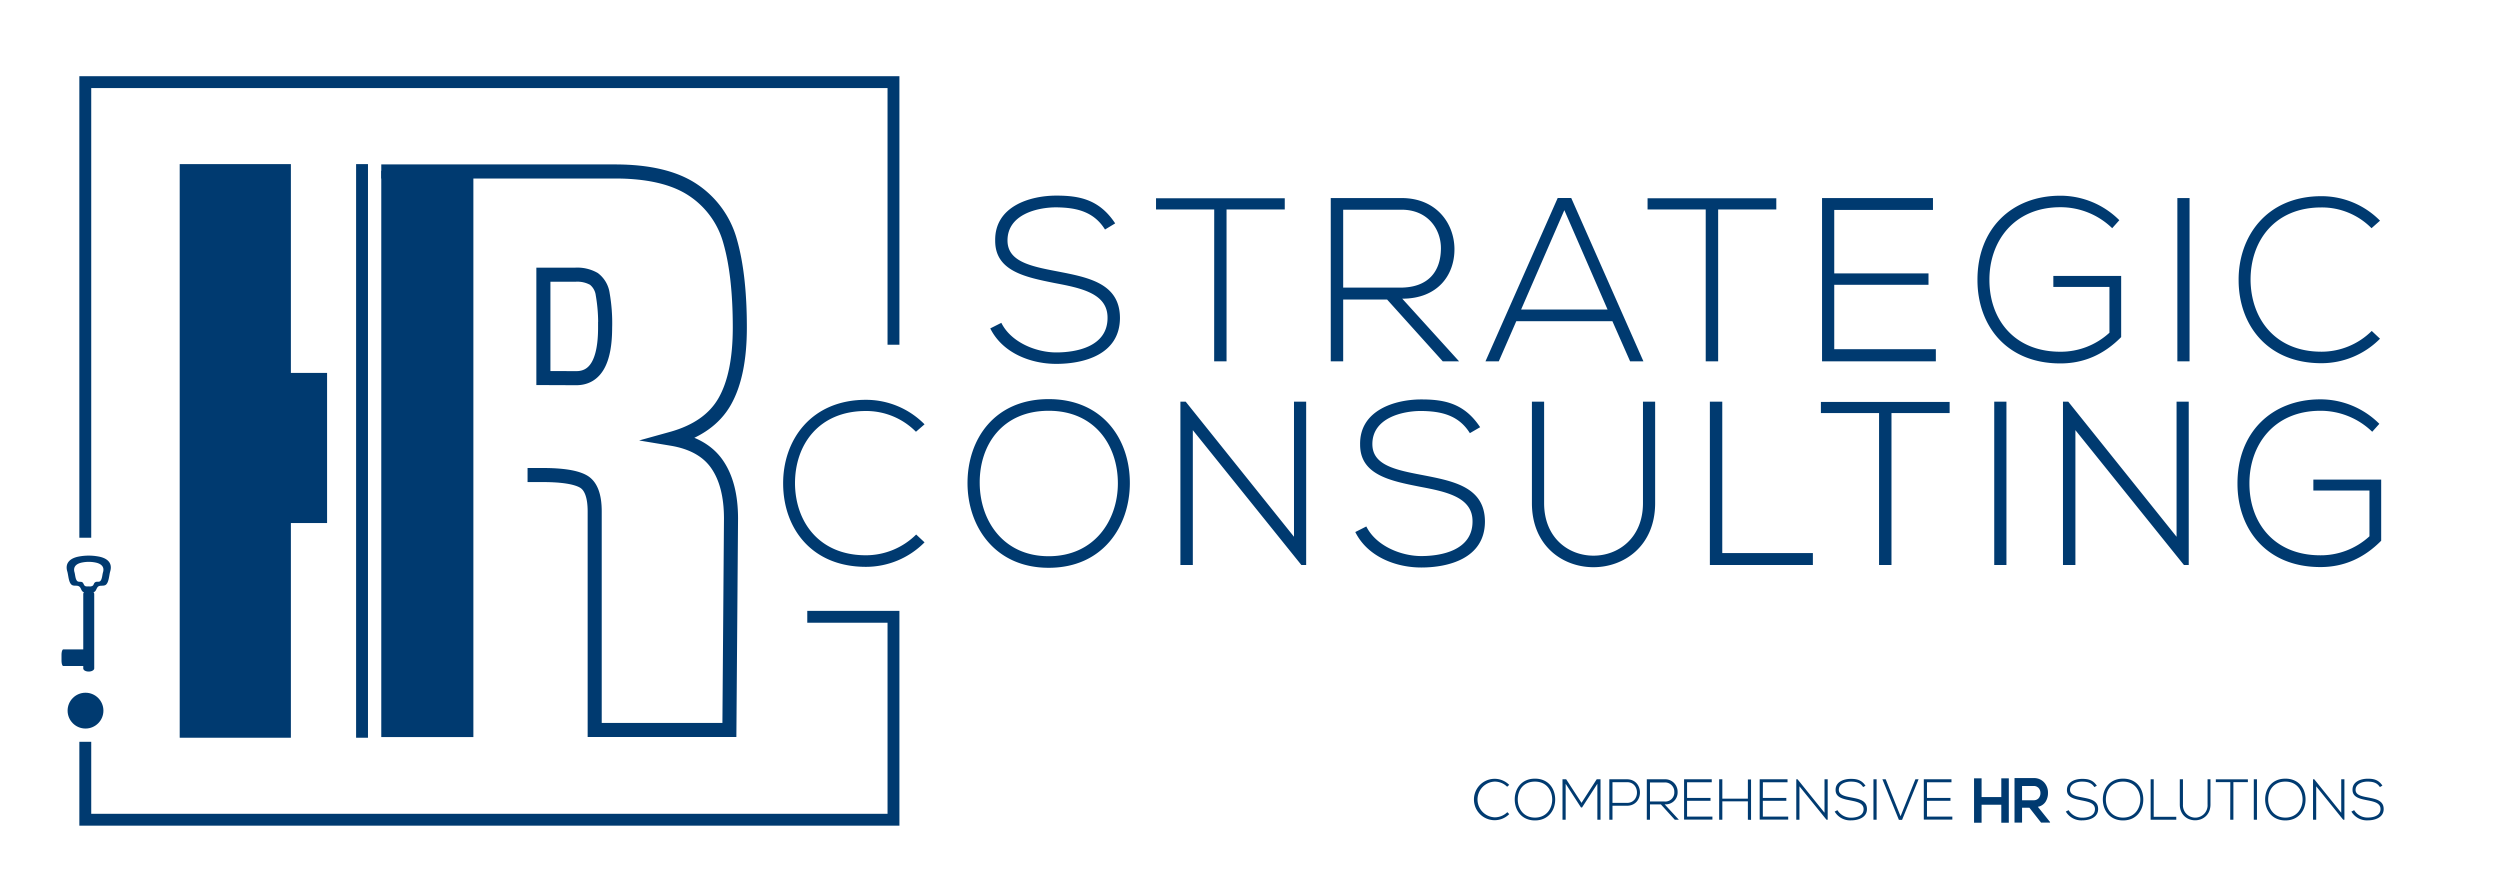 <svg xmlns="http://www.w3.org/2000/svg" id="Layer_1" data-name="Layer 1" viewBox="0 0 788.8 282.72">
    <defs>
        <style>
            .cls-1{fill:#003a70}.cls-2{fill:none;stroke:#003a70;stroke-miterlimit:10;stroke-width:3.75px}
        </style>
    </defs>
    <path d="M291.71 171.12a26 26 0 0 1-18.5 7.73c-17.12 0-26-12.14-26.11-26.06-.15-13.76 8.7-26.64 26.11-26.64a25.92 25.92 0 0 1 18.5 7.73l-2.71 2.35a22.07 22.07 0 0 0-15.82-6.55c-14.8 0-22.41 10.6-22.34 23 .15 12.07 7.69 22.52 22.34 22.52a22.54 22.54 0 0 0 15.89-6.55zm64.78-18.55c-.08 13.55-8.56 26.58-25.61 26.58s-25.61-13.15-25.61-26.73c0-13.83 8.49-26.49 25.61-26.49s25.68 12.73 25.61 26.64zm-47.37-.07c.07 11.63 7.32 23 21.76 23s21.83-11.33 21.83-23c0-11.93-7.25-22.89-21.83-22.89S309 140.35 309.12 152.5zm64.99-25.76l34.17 42.62v-42.62h3.84v51.52h-1.52l-34.24-42.54v42.54h-3.92v-51.52zm89.66 9.93c-3.7-6-9.65-6.92-15.38-7-5.95 0-15.38 2.21-15.38 10.45 0 6.55 7 8.1 15.52 9.72 9.8 1.91 20 3.68 20 14.79-.07 11.63-11.61 14.43-20.09 14.43-7.91 0-16.9-3.31-20.82-11.19l3.48-1.76c3.12 6.25 11.1 9.34 17.34 9.34s16.17-1.76 16.17-10.89c.08-7.73-8.34-9.42-16.68-11-9.29-1.84-18.79-3.75-18.79-13.25-.22-10.89 11-14.28 19.3-14.28 7.25 0 13.56 1.18 18.57 8.76zm58.46-9.93v32c0 26.94-38.88 27-38.88 0v-32h3.85v32c0 22.15 31.19 22.08 31.19 0v-32zm21.18 0v47.77H572v3.75h-32.5v-51.52zm49.47 3.6h-18.35v-3.53h40.62v3.53H596.8v47.92h-3.92zm36.34 47.92v-51.52h3.85v51.52zm23.36-51.52l34.17 42.62v-42.62h3.84v51.52h-1.52l-34.24-42.54v42.54h-3.92v-51.52zm95.9 9.49a23.41 23.41 0 0 0-16.33-6.62c-14.87 0-22.48 11-22.41 23 0 12.15 7.62 22.6 22.41 22.6a22.71 22.71 0 0 0 15.46-6v-14.43h-17.7v-3.46h21.4v19.29c-5.3 5.37-11.61 8.31-19.16 8.31-17.26 0-26.18-12.21-26.18-26.27-.07-16.12 10.73-26.65 26.18-26.65a26.28 26.28 0 0 1 18.58 7.73zM348.65 72.42c-3.7-6-9.65-6.92-15.38-7-5.95 0-15.38 2.21-15.38 10.45 0 6.55 7 8.1 15.53 9.72 9.79 1.91 19.95 3.68 19.95 14.79-.08 11.63-11.61 14.43-20.1 14.43-7.91 0-16.9-3.31-20.82-11.19l3.49-1.76c3.11 6.25 11.09 9.34 17.33 9.34s16.18-1.76 16.18-10.89c.07-7.73-8.34-9.42-16.69-11C323.48 87.44 314 85.53 314 76c-.22-10.89 10.95-14.28 19.29-14.28 7.26 0 13.57 1.18 18.57 8.76zm34.46-6.33h-18.36v-3.53h40.62v3.53H387V114h-3.91zM460.36 114h-5.15l-17.56-19.5H423.8V114h-3.92V62.49h22.34c11 0 16.61 8 16.69 16 .07 8.39-5.37 15.75-16.47 15.75zM423.8 90.75h18c8.85 0 12.77-5.08 12.84-12.29.07-6-4-12.29-12.41-12.29H423.8zM514.33 114l-5.59-12.66h-30.32L472.9 114h-4.2l22.78-51.52h4.28L518.53 114zm-7.11-16.34l-13.64-31.35-13.64 31.36zm30.97-31.57h-18.35v-3.53h40.62v3.53h-18.35V114h-3.92zm40.55 20.17h29.74v3.61h-29.74v20.31h32.06V114h-35.91V62.49h35v3.75h-31.15zM666.44 72a23.41 23.41 0 0 0-16.33-6.62c-14.87 0-22.48 11-22.41 23 0 12.15 7.62 22.6 22.41 22.6a22.71 22.71 0 0 0 15.46-6V90.53h-17.7v-3.46h21.4v19.29c-5.3 5.37-11.61 8.31-19.16 8.31-17.26 0-26.18-12.21-26.18-26.27-.07-16.12 10.73-26.65 26.18-26.65a26.28 26.28 0 0 1 18.58 7.73zM687 114V62.49h3.85V114zm63.94-7.13a26 26 0 0 1-18.49 7.73c-17.13 0-26.05-12.14-26.12-26.06-.14-13.76 8.7-26.64 26.12-26.64a25.91 25.91 0 0 1 18.49 7.73L748.26 72a22 22 0 0 0-15.81-6.55c-14.8 0-22.42 10.6-22.35 23 .15 12.07 7.69 22.52 22.35 22.52a22.52 22.52 0 0 0 15.88-6.55zM120.3 53.89h29.06v178.67H120.3z" class="cls-1"/>
    <path d="M26.91 234.06v24.58h255v-64.02h-27.2m27.2-85.84V25.91h-255v143.75" class="cls-2"/>
    <path d="M19.41 206.64v1.74c0 1 .24 1.75.54 1.75h6.32v.76c0 .58.78 1 1.73 1s1.73-.46 1.73-1v-23.5a.72.72 0 0 0-.24-.51 1.5 1.5 0 0 0 .47-.27c.5-.45.54-1.3 1.16-1.63s1.59 0 2.25-.45c1-.73 1.06-3.09 1.39-4.19.86-2.84-1.07-4.26-3.63-4.74a16.89 16.89 0 0 0-6.26 0c-2.55.48-4.49 1.9-3.63 4.74.34 1.1.38 3.46 1.4 4.19.66.47 1.56.08 2.24.45s.67 1.22 1.2 1.67a1.27 1.27 0 0 0 .42.24.75.75 0 0 0-.23.5v17.5H20c-.35 0-.59.78-.59 1.75zm7.32-21.83c-.35-.31-.37-.88-.8-1.12s-1.05 0-1.48-.29c-.68-.49-.71-2.05-.93-2.79-.57-1.88.71-2.81 2.41-3.13a10.73 10.73 0 0 1 4.15 0c1.69.32 3 1.25 2.41 3.13-.23.74-.26 2.3-.93 2.79-.44.31-1 0-1.49.29s-.44.78-.77 1.08a1.64 1.64 0 0 1-1.17.25c-.47-.02-1.01.12-1.4-.21z" class="cls-1"/>
    <circle cx="26.98" cy="224.22" r="5.65" class="cls-1"/>
    <path d="M103.2 117.66H91.78V51.78H56.7v180.99h35.08v-67.74h11.42v-47.37z" class="cls-1"/>
    <path fill="none" stroke="#003a70" stroke-miterlimit="10" stroke-width="4.44" d="M120.3 54.1H194q15.94 0 24.67 5.85a28.49 28.49 0 0 1 11.76 16.4q3 10.58 3 27 0 15-4.81 23.39t-16.7 11.69q9.87 1.64 14.3 8t4.43 17.22l-.51 66.66h-42.5v-68.94q0-7.38-3.54-9.44c-2.36-1.36-6.67-2.05-12.9-2.05h-4.74m15.36-30.56q9.12 0 9.11-16a52.94 52.94 0 0 0-.76-10.46 7.33 7.33 0 0 0-2.78-4.86 10.66 10.66 0 0 0-5.82-1.33h-10.12v32.61z"/>
    <path d="M114.23 51.78v180.99" class="cls-2"/>
    <path d="M476.19 256.87a6.45 6.45 0 0 1-4.6 1.92 6.53 6.53 0 0 1 0-13.06 6.45 6.45 0 0 1 4.6 1.92l-.66.58a5.55 5.55 0 0 0-3.94-1.62 5.64 5.64 0 0 0 0 11.27 5.61 5.61 0 0 0 4-1.63zm14.5-4.59c0 3.35-2.13 6.58-6.38 6.58s-6.38-3.25-6.38-6.62 2.12-6.56 6.38-6.56 6.39 3.15 6.38 6.6zm-11.8 0c0 2.88 1.82 5.69 5.42 5.69s5.44-2.81 5.44-5.69-1.81-5.67-5.44-5.67-5.44 2.64-5.42 5.65zM504 247.3l-4.84 7.48h-.32L494 247.3v11.34h-1v-12.76h1.16l4.84 7.44 4.79-7.44H505v12.76h-1zm4.77 6.93v4.41h-1v-12.76h5.55c5.49 0 5.49 8.35 0 8.35zm0-7.44v6.54h4.57c4.21 0 4.21-6.54 0-6.54zm20.94 11.85h-1.28l-4.38-4.83h-3.45v4.83h-1v-12.76h5.56a3.93 3.93 0 0 1 4.16 4 3.75 3.75 0 0 1-4.1 3.9zm-9.11-5.76h4.48a2.84 2.84 0 0 0 3.2-3 2.92 2.92 0 0 0-3.09-3h-4.59zm11.7-1.11h7.4v.89h-7.4v5h8v.95h-8.94v-12.73h8.73v.93h-7.79zm19.19 6.87v-5.8h-8.06v5.8h-1v-12.76h1V252h8.06v-6.07h1v12.76zm4.72-6.87h7.41v.89h-7.41v5h8v.95h-9v-12.73H564v.93h-7.77zm10.95-5.89l8.51 10.56v-10.56h1v12.76h-.38l-8.53-10.54v10.54h-1v-12.76zm20.69 2.46c-.92-1.5-2.4-1.71-3.83-1.73s-3.83.54-3.83 2.59c0 1.62 1.74 2 3.87 2.4 2.44.48 5 .91 5 3.67s-2.89 3.57-5 3.57a5.66 5.66 0 0 1-5.18-2.77l.86-.44A5 5 0 0 0 584 258c1.56 0 4-.44 4-2.7 0-1.92-2.08-2.33-4.15-2.74-2.32-.45-4.68-.93-4.68-3.28-.06-2.7 2.73-3.53 4.8-3.53 1.81 0 3.38.29 4.63 2.17zm3.26 10.3v-12.76h1v12.76zm14.24-12.76l-5.21 12.8h-1l-5.21-12.8h1.05l4.68 11.67 4.68-11.67zm2.65 5.89h7.41v.89H608v5h8v.95h-9v-12.73h8.73v.93H608zm25.82 7.81h-2.37v-5.68h-6.22v5.68h-2.38v-14h2.38v5.91h6.22v-5.91h2.37zm13.01-.21v.18H644l-3.68-4.69H638v4.69h-2.38V245.5h6a4.31 4.31 0 0 1 3.35 1.37 4.74 4.74 0 0 1 1.21 3.28 5.18 5.18 0 0 1-.76 2.82 3.67 3.67 0 0 1-2.44 1.59zM641.64 248H638v4.49h3.63a2 2 0 0 0 1.62-.66 2.4 2.4 0 0 0 .55-1.59 2.33 2.33 0 0 0-.56-1.58 2 2 0 0 0-1.6-.66zm19.16.34c-.92-1.5-2.4-1.71-3.83-1.73s-3.83.54-3.83 2.59c0 1.62 1.73 2 3.86 2.4 2.44.48 5 .91 5 3.67s-2.89 3.57-5 3.57a5.69 5.69 0 0 1-5.19-2.77l.87-.44A5 5 0 0 0 657 258c1.55 0 4-.44 4-2.7 0-1.92-2.08-2.33-4.16-2.74-2.31-.45-4.68-.93-4.68-3.28 0-2.7 2.73-3.53 4.81-3.53 1.81 0 3.38.29 4.62 2.17zm15.45 3.94c0 3.35-2.13 6.58-6.38 6.58s-6.38-3.25-6.38-6.62 2.12-6.56 6.38-6.56 6.4 3.15 6.38 6.6zm-11.8 0c0 2.88 1.83 5.69 5.42 5.69s5.44-2.81 5.44-5.69-1.81-5.67-5.44-5.67-5.44 2.64-5.42 5.65zm15.09-6.4v11.83h7.12v.93h-8.09v-12.76zm17.91 0v7.93c0 6.67-9.68 6.69-9.68 0v-7.93h1v7.93a3.89 3.89 0 1 0 7.76 0v-7.93zm6.26.89h-4.57v-.87h10.11v.87h-4.57v11.87h-1zm7.41 11.87v-12.76h1v12.76zm16.33-6.36c0 3.35-2.13 6.58-6.37 6.58s-6.38-3.25-6.38-6.62 2.11-6.56 6.38-6.56 6.39 3.15 6.37 6.6zm-11.79 0c0 2.88 1.82 5.69 5.42 5.69s5.43-2.81 5.43-5.69-1.8-5.67-5.43-5.67-5.44 2.64-5.42 5.65zm14.54-6.4l8.51 10.56v-10.56h1v12.76h-.38l-8.52-10.54v10.54h-1v-12.76zm20.7 2.46c-.93-1.5-2.41-1.71-3.83-1.73s-3.83.54-3.83 2.59c0 1.62 1.73 2 3.86 2.4 2.44.48 5 .91 5 3.67s-2.89 3.57-5 3.57a5.69 5.69 0 0 1-5.19-2.77l.87-.44a4.93 4.93 0 0 0 4.32 2.32c1.55 0 4-.44 4-2.7 0-1.92-2.07-2.33-4.15-2.74-2.31-.45-4.68-.93-4.68-3.28-.06-2.7 2.73-3.53 4.81-3.53 1.8 0 3.37.29 4.62 2.17z" class="cls-1"/>
</svg>
